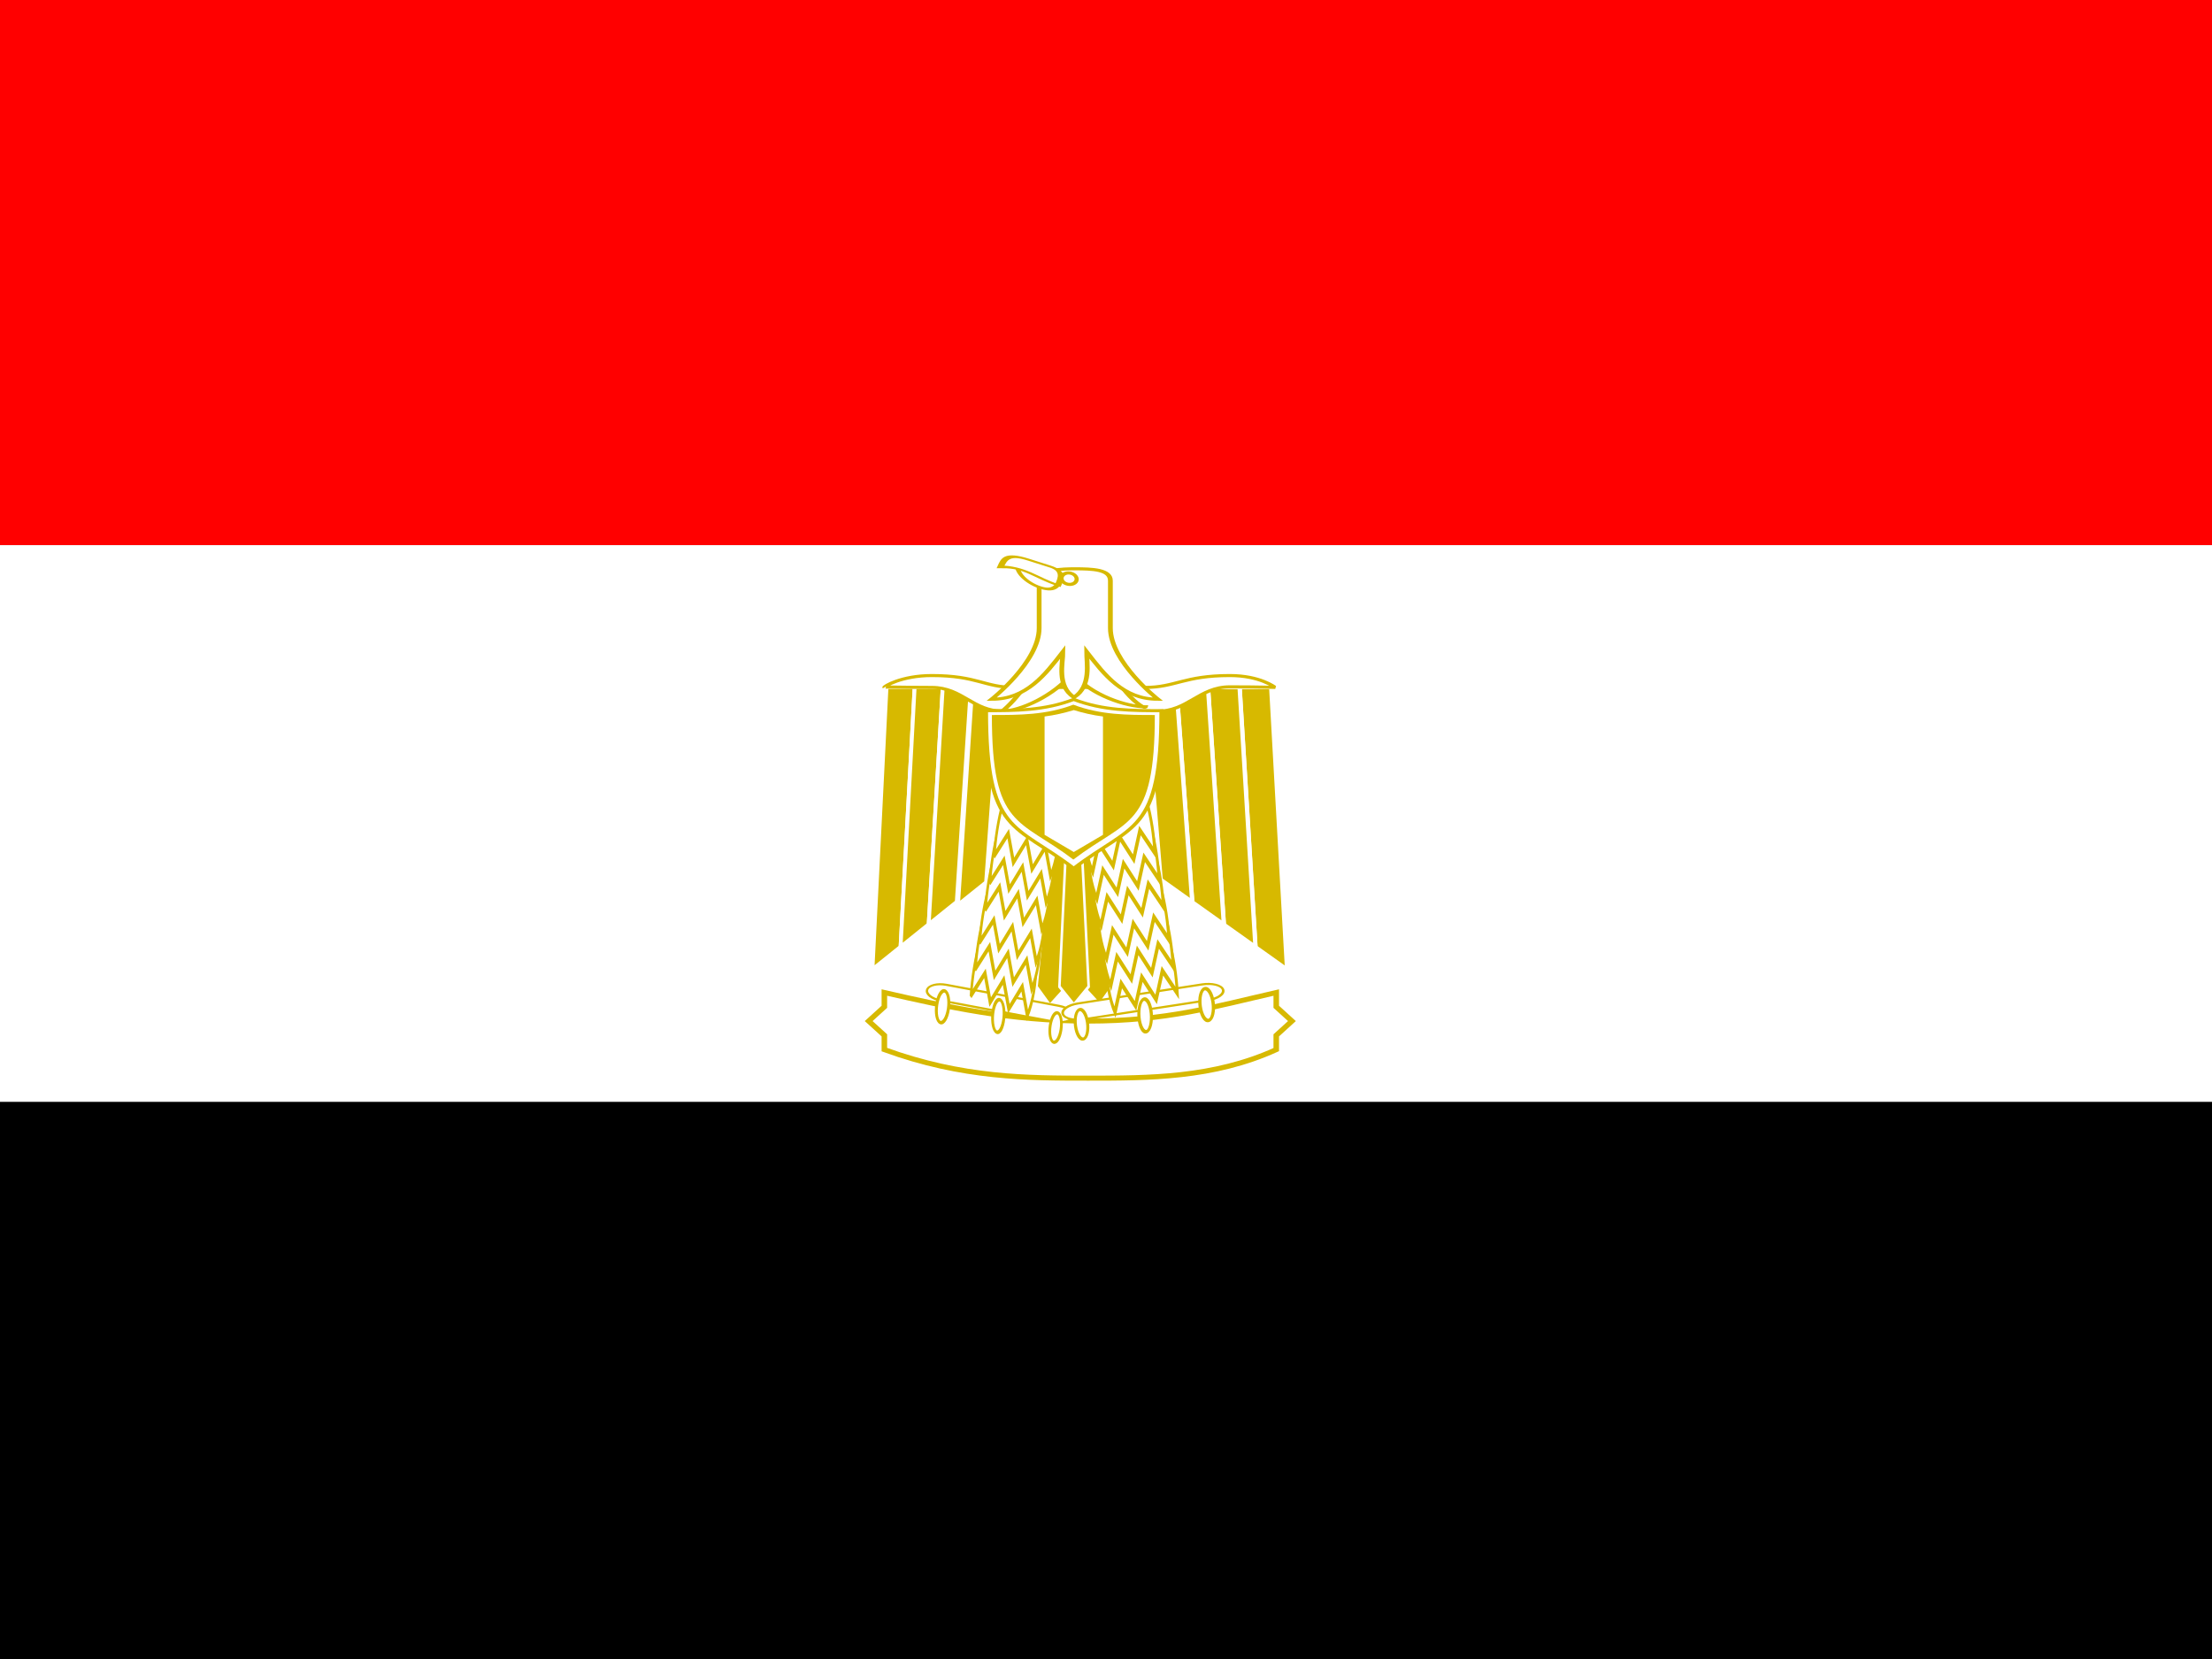 <?xml version="1.0" encoding="UTF-8"?>
<svg xmlns="http://www.w3.org/2000/svg" xmlns:xlink="http://www.w3.org/1999/xlink" width="480pt" height="360pt" viewBox="0 0 480 360" version="1.1">
<rect x="0" y="0" width="480" height="360" fill="#333333" stroke="none"/>
<g id="surface1">
<path style=" stroke:none;fill-rule:evenodd;fill:rgb(100%,100%,100%);fill-opacity:1;" d="M -30 118.281 L 509.984 118.281 L 509.984 239.137 L -30 239.137 Z M -30 118.281 "/>
<path style=" stroke:none;fill-rule:evenodd;fill:rgb(0%,0%,0%);fill-opacity:1;" d="M -30 239.137 L 509.984 239.137 L 509.984 359.996 L -30 359.996 Z M -30 239.137 "/>
<path style=" stroke:none;fill-rule:evenodd;fill:rgb(100%,0%,0%);fill-opacity:1;" d="M -30 0 L 509.984 0 L 509.984 118.281 L -30 118.281 Z M -30 0 "/>
<path style="fill-rule:evenodd;fill:rgb(84.314%,72.549%,0%);fill-opacity:1;stroke-width:1.25;stroke-linecap:butt;stroke-linejoin:miter;stroke:rgb(100%,100%,100%);stroke-opacity:1;stroke-miterlimit:4;" d="M 322.442 -322.438 L 329.523 -322.444 L 333.281 -262.202 L 325.984 -255.118 L 318.897 -262.206 Z M 322.442 -322.438 " transform="matrix(0.44,-0.023,0.042,0.551,105.895,366.06)"/>
<path style="fill-rule:evenodd;fill:rgb(84.314%,72.549%,0%);fill-opacity:1;stroke-width:1.25;stroke-linecap:butt;stroke-linejoin:miter;stroke:rgb(100%,100%,100%);stroke-opacity:1;stroke-miterlimit:4;" d="M 322.437 -322.439 L 329.529 -322.442 L 333.275 -262.204 L 325.982 -255.114 L 318.895 -262.206 Z M 322.437 -322.439 " transform="matrix(0.44,0.017,-0.03,0.551,76.744,353.173)"/>
<path style="fill-rule:evenodd;fill:rgb(84.314%,72.549%,0%);fill-opacity:1;stroke-width:4.824;stroke-linecap:butt;stroke-linejoin:miter;stroke:rgb(100%,100%,100%);stroke-opacity:1;stroke-miterlimit:4;" d="M 177.158 255.133 L 159.436 698.04 L 194.88 662.596 L 212.602 255.105 L 177.158 255.105 Z M 177.158 255.133 " transform="matrix(-0.194,0,0,0.138,310.226,114.001)"/>
<path style="fill-rule:evenodd;fill:rgb(84.314%,72.549%,0%);fill-opacity:1;stroke-width:4.824;stroke-linecap:butt;stroke-linejoin:miter;stroke:rgb(100%,100%,100%);stroke-opacity:1;stroke-miterlimit:4;" d="M 177.168 290.559 L 159.446 698.022 L 194.87 662.606 L 212.592 290.559 Z M 177.168 290.559 " transform="matrix(-0.194,0,0,0.138,303.369,109.117)"/>
<path style="fill-rule:evenodd;fill:rgb(84.314%,72.549%,0%);fill-opacity:1;stroke-width:4.824;stroke-linecap:butt;stroke-linejoin:miter;stroke:rgb(100%,100%,100%);stroke-opacity:1;stroke-miterlimit:4;" d="M 177.177 325.988 L 159.455 698.035 L 194.879 662.591 L 212.601 325.988 Z M 177.177 325.988 " transform="matrix(-0.194,0,0,0.138,296.511,104.24)"/>
<path style="fill-rule:evenodd;fill:rgb(84.314%,72.549%,0%);fill-opacity:1;stroke-width:4.824;stroke-linecap:butt;stroke-linejoin:miter;stroke:rgb(100%,100%,100%);stroke-opacity:1;stroke-miterlimit:4;" d="M 177.167 361.414 L 159.445 698.045 L 194.869 662.602 L 212.591 361.414 Z M 177.167 361.414 " transform="matrix(-0.194,0,0,0.138,289.654,99.355)"/>
<path style="fill-rule:evenodd;fill:rgb(84.314%,72.549%,0%);fill-opacity:1;stroke-width:4.824;stroke-linecap:butt;stroke-linejoin:miter;stroke:rgb(100%,100%,100%);stroke-opacity:1;stroke-miterlimit:4;" d="M 177.161 255.126 L 159.448 698.033 L 194.875 662.589 L 212.588 255.126 Z M 177.161 255.126 " transform="matrix(0.172,0,0,0.138,161.902,113.959)"/>
<path style="fill-rule:evenodd;fill:rgb(84.314%,72.549%,0%);fill-opacity:1;stroke-width:4.824;stroke-linecap:butt;stroke-linejoin:miter;stroke:rgb(100%,100%,100%);stroke-opacity:1;stroke-miterlimit:4;" d="M 177.154 290.552 L 159.44 698.043 L 194.867 662.599 L 212.603 290.552 Z M 177.154 290.552 " transform="matrix(0.172,0,0,0.138,168.005,109.075)"/>
<path style="fill-rule:evenodd;fill:rgb(84.314%,72.549%,0%);fill-opacity:1;stroke-width:4.824;stroke-linecap:butt;stroke-linejoin:miter;stroke:rgb(100%,100%,100%);stroke-opacity:1;stroke-miterlimit:4;" d="M 177.171 325.981 L 159.458 698.028 L 194.884 662.584 L 212.598 325.981 Z M 177.171 325.981 " transform="matrix(0.172,0,0,0.138,174.099,104.198)"/>
<path style="fill-rule:evenodd;fill:rgb(84.314%,72.549%,0%);fill-opacity:1;stroke-width:4.824;stroke-linecap:butt;stroke-linejoin:miter;stroke:rgb(100%,100%,100%);stroke-opacity:1;stroke-miterlimit:4;" d="M 177.163 361.416 L 159.45 698.048 L 194.877 662.604 L 212.59 361.416 Z M 177.163 361.416 " transform="matrix(0.172,0,0,0.138,180.464,99.957)"/>
<path style="fill-rule:evenodd;fill:rgb(100%,100%,100%);fill-opacity:1;stroke-width:4.824;stroke-linecap:butt;stroke-linejoin:miter;stroke:rgb(84.314%,72.549%,0%);stroke-opacity:1;stroke-miterlimit:4;" d="M 181.733 256.062 C 180.726 254.731 201.573 237.395 237.012 237.395 C 290.17 237.395 298.316 256.062 333.754 256.062 L 485.775 256.062 C 521.214 256.062 531.501 237.395 584.638 237.395 C 620.077 237.395 636.809 255.694 637.796 256.062 C 637.796 256.062 620.077 255.127 584.638 255.127 C 549.22 255.127 535.343 294.16 499.589 293.339 C 472.801 294.16 355.358 293.339 319.94 293.339 C 284.501 293.339 272.45 256.062 237.012 256.062 C 201.573 256.062 180.726 254.731 181.733 256.062 Z M 181.733 256.062 " transform="matrix(0.186,0,0,0.138,158.116,113.833)"/>
<path style="fill-rule:evenodd;fill:rgb(100%,100%,100%);fill-opacity:1;stroke-width:1.25;stroke-linecap:butt;stroke-linejoin:miter;stroke:rgb(84.314%,72.549%,0%);stroke-opacity:1;stroke-miterlimit:4;" d="M 400.391 -109.84 L 400.391 -106.298 L 403.934 -102.752 L 400.391 -99.21 L 400.391 -95.669 C 386.217 -88.581 371.542 -88.581 357.869 -88.581 C 344.199 -88.581 329.525 -88.581 311.807 -95.669 L 311.807 -99.21 L 308.264 -102.752 L 311.807 -106.298 L 311.807 -109.84 C 325.981 -106.298 340.155 -102.752 357.869 -102.752 C 375.586 -102.752 386.217 -106.298 400.391 -109.84 Z M 400.391 -109.84 " transform="matrix(0.96,0,0,0.874,-107.43,311.377)"/>
<path style="fill-rule:evenodd;fill:rgb(100%,100%,100%);fill-opacity:1;stroke-width:0.623;stroke-linecap:butt;stroke-linejoin:miter;stroke:rgb(84.314%,72.549%,0%);stroke-opacity:1;stroke-miterlimit:4;" d="M -70.765 -406.532 C -69.44 -406.53 -68.369 -404.515 -68.371 -402.026 L -68.368 -370.905 C -68.37 -368.417 -69.442 -366.4 -70.766 -366.397 C -72.086 -366.401 -73.157 -368.417 -73.16 -370.903 L -73.158 -402.026 C -73.161 -404.513 -72.089 -406.53 -70.765 -406.532 Z M -70.765 -406.532 " transform="matrix(0.252,-0.711,0.787,0.147,538.968,224.189)"/>
<path style="fill-rule:evenodd;fill:rgb(100%,100%,100%);fill-opacity:1;stroke-width:4.713;stroke-linecap:butt;stroke-linejoin:miter;stroke:rgb(84.314%,72.549%,0%);stroke-opacity:1;stroke-miterlimit:4;" d="M 318.891 574.02 L 336.611 591.737 L 354.339 574.015 L 372.058 591.732 L 389.76 574.026 L 407.474 591.732 C 412.754 582.31 414.574 568.854 407.381 555.211 C 371.196 541.392 338.561 542.574 300.191 556.406 C 297.095 567.44 297.213 580.327 300.177 591.834 Z M 318.891 574.02 " transform="matrix(0.114,0.041,-0.05,0.311,206.085,19.617)"/>
<path style="fill-rule:evenodd;fill:rgb(100%,100%,100%);fill-opacity:1;stroke-width:4.713;stroke-linecap:butt;stroke-linejoin:miter;stroke:rgb(84.314%,72.549%,0%);stroke-opacity:1;stroke-miterlimit:4;" d="M 318.906 574.017 L 336.625 591.734 L 354.321 574.016 L 372.041 591.733 L 389.774 574.023 L 407.494 591.74 C 412.736 582.311 414.589 568.85 407.364 555.212 C 371.184 541.404 338.543 542.575 300.206 556.403 C 297.109 567.437 297.233 580.336 300.197 591.843 Z M 318.906 574.017 " transform="matrix(0.114,0.041,-0.05,0.311,207.036,13.825)"/>
<path style="fill-rule:evenodd;fill:rgb(100%,100%,100%);fill-opacity:1;stroke-width:4.713;stroke-linecap:butt;stroke-linejoin:miter;stroke:rgb(84.314%,72.549%,0%);stroke-opacity:1;stroke-miterlimit:4;" d="M 318.888 574.018 L 336.608 591.735 L 354.341 574.025 L 372.056 591.73 L 389.757 574.024 L 407.476 591.741 C 412.751 582.308 414.571 568.851 407.384 555.221 C 371.198 541.401 338.558 542.572 300.188 556.404 C 297.092 567.438 297.215 580.337 300.179 591.844 Z M 318.888 574.018 " transform="matrix(0.114,0.041,-0.05,0.311,207.987,8.032)"/>
<path style="fill-rule:evenodd;fill:rgb(100%,100%,100%);fill-opacity:1;stroke-width:4.713;stroke-linecap:butt;stroke-linejoin:miter;stroke:rgb(84.314%,72.549%,0%);stroke-opacity:1;stroke-miterlimit:4;" d="M 318.895 574.025 L 336.61 591.731 L 354.343 574.02 L 372.063 591.737 L 389.759 574.019 L 407.478 591.737 C 412.753 582.303 414.573 568.847 407.385 555.216 C 371.2 541.397 338.528 542.571 300.19 556.4 C 297.094 567.433 297.217 580.332 300.181 591.839 Z M 318.895 574.025 " transform="matrix(0.114,0.041,-0.05,0.311,209.225,0.881)"/>
<path style="fill-rule:evenodd;fill:rgb(100%,100%,100%);fill-opacity:1;stroke-width:4.713;stroke-linecap:butt;stroke-linejoin:miter;stroke:rgb(84.314%,72.549%,0%);stroke-opacity:1;stroke-miterlimit:4;" d="M 318.91 574.016 L 336.629 591.733 L 354.325 574.015 L 372.044 591.733 L 389.778 574.022 L 407.497 591.739 C 412.74 582.31 414.56 568.854 407.367 555.211 C 371.187 541.404 338.547 542.574 300.177 556.407 C 297.113 567.436 297.204 580.339 300.201 591.842 Z M 318.91 574.016 " transform="matrix(0.114,0.041,-0.05,0.311,210.176,-4.909)"/>
<path style="fill-rule:evenodd;fill:rgb(100%,100%,100%);fill-opacity:1;stroke-width:4.713;stroke-linecap:butt;stroke-linejoin:miter;stroke:rgb(84.314%,72.549%,0%);stroke-opacity:1;stroke-miterlimit:4;" d="M 318.892 574.017 L 336.611 591.735 L 354.345 574.024 L 372.059 591.729 L 389.76 574.023 L 407.48 591.74 C 412.755 582.307 414.575 568.851 407.387 555.22 C 371.202 541.4 338.529 542.575 300.192 556.403 C 297.095 567.437 297.219 580.336 300.183 591.843 Z M 318.892 574.017 " transform="matrix(0.114,0.041,-0.05,0.311,211.128,-10.702)"/>
<path style="fill-rule:evenodd;fill:rgb(100%,100%,100%);fill-opacity:1;stroke-width:1.25;stroke-linecap:butt;stroke-linejoin:miter;stroke:rgb(84.314%,72.549%,0%);stroke-opacity:1;stroke-miterlimit:4;" d="M 345.631 -96.124 C 345.631 -92.842 344.513 -90.188 343.13 -90.186 C 341.749 -90.19 340.629 -92.844 340.629 -96.126 C 340.629 -99.408 341.747 -102.062 343.129 -102.064 C 344.51 -102.06 345.631 -99.406 345.631 -96.124 Z M 345.631 -96.124 " transform="matrix(-0.469,-0.174,-0.079,0.534,382.4,334.007)"/>
<path style="fill-rule:evenodd;fill:rgb(100%,100%,100%);fill-opacity:1;stroke-width:1.25;stroke-linecap:butt;stroke-linejoin:miter;stroke:rgb(84.314%,72.549%,0%);stroke-opacity:1;stroke-miterlimit:4;" d="M 345.628 -96.127 C 345.63 -92.846 344.514 -90.189 343.128 -90.191 C 341.75 -90.19 340.633 -92.847 340.63 -96.128 C 340.627 -99.402 341.752 -102.063 343.13 -102.064 C 344.508 -102.065 345.633 -99.404 345.628 -96.127 Z M 345.628 -96.127 " transform="matrix(-0.479,-0.207,-0.062,0.59,375.031,348.21)"/>
<path style="fill-rule:evenodd;fill:rgb(100%,100%,100%);fill-opacity:1;stroke-width:1.25;stroke-linecap:butt;stroke-linejoin:miter;stroke:rgb(84.314%,72.549%,0%);stroke-opacity:1;stroke-miterlimit:4;" d="M 345.627 -96.123 C 345.633 -92.844 344.51 -90.191 343.13 -90.187 C 341.751 -90.19 340.626 -92.845 340.628 -96.123 C 340.631 -99.406 341.747 -102.062 343.134 -102.063 C 344.513 -102.06 345.63 -99.407 345.627 -96.123 Z M 345.627 -96.123 " transform="matrix(-0.504,-0.188,-0.084,0.576,369.4,338.34)"/>
<path style="fill-rule:evenodd;fill:rgb(100%,100%,100%);fill-opacity:1;stroke-width:4.824;stroke-linecap:butt;stroke-linejoin:miter;stroke:rgb(84.314%,72.549%,0%);stroke-opacity:1;stroke-miterlimit:4;" d="M 268.286 261.842 C 268.286 261.842 301.18 219.693 301.18 166.525 C 301.18 166.525 372.054 166.525 372.054 166.525 C 372.054 219.693 406.346 261.842 407.482 255.128 C 389.76 255.128 354.331 237.396 336.608 201.961 C 318.903 237.396 286.009 261.842 268.286 261.842 Z M 268.286 261.842 " transform="matrix(0.223,0,0,0.138,157.681,118.172)"/>
<path style="fill-rule:evenodd;fill:rgb(100%,100%,100%);fill-opacity:1;stroke-width:4.824;stroke-linecap:butt;stroke-linejoin:miter;stroke:rgb(84.314%,72.549%,0%);stroke-opacity:1;stroke-miterlimit:4;" d="M 253.467 240.414 C 253.467 240.414 301.405 181.695 301.405 128.527 L 301.405 53.945 C 301.405 36.241 325.365 35.306 337.363 35.306 C 355.078 35.306 373.303 36.241 373.303 53.945 L 373.303 128.527 C 373.303 181.666 421.24 240.414 421.24 240.414 C 385.81 240.414 367.058 201.268 349.343 165.832 C 349.343 183.536 354.331 219.68 336.616 237.412 C 318.901 219.68 325.365 183.536 325.365 165.832 C 307.65 201.268 288.897 240.414 253.467 240.414 Z M 253.467 240.414 " transform="matrix(0.215,0,0,0.138,160.692,118.557)"/>
<path style="fill-rule:evenodd;fill:rgb(100%,100%,100%);fill-opacity:1;stroke-width:5.909;stroke-linecap:butt;stroke-linejoin:miter;stroke:rgb(84.314%,72.549%,0%);stroke-opacity:1;stroke-miterlimit:4;" d="M 283.116 77.942 L 336.259 77.952 C 336.274 95.679 336.26 113.379 318.552 113.371 C 300.824 113.376 283.13 95.668 283.116 77.942 Z M 283.116 77.942 " transform="matrix(0.176,0.056,-0.039,0.086,174.154,99.914)"/>
<path style="fill-rule:evenodd;fill:rgb(100%,100%,100%);fill-opacity:1;stroke-width:4.824;stroke-linecap:butt;stroke-linejoin:miter;stroke:rgb(84.314%,72.549%,0%);stroke-opacity:1;stroke-miterlimit:4;" d="M 183.961 42.514 C 195.766 42.523 195.776 60.249 195.766 77.949 C 178.055 77.964 166.24 60.229 148.52 77.943 C 148.52 58.387 148.519 42.516 166.249 42.529 Z M 183.961 42.514 " transform="matrix(0.264,0.084,-0.039,0.086,180.954,103.825)"/>
<path style="fill-rule:evenodd;fill:rgb(100%,100%,100%);fill-opacity:1;stroke-width:4.824;stroke-linecap:butt;stroke-linejoin:miter;stroke:rgb(84.314%,72.549%,0%);stroke-opacity:1;stroke-miterlimit:4;" d="M 336.597 69.085 C 336.613 73.989 332.652 77.961 327.759 77.944 C 322.855 77.961 318.886 73.993 318.898 69.106 C 318.901 64.193 322.862 60.221 327.756 60.239 C 332.64 60.23 336.609 64.198 336.597 69.085 Z M 336.597 69.085 " transform="matrix(0.176,0.056,-0.059,0.129,178.385,98.303)"/>
<path style="fill-rule:evenodd;fill:rgb(84.314%,72.549%,0%);fill-opacity:1;stroke-width:1.25;stroke-linecap:butt;stroke-linejoin:miter;stroke:rgb(100%,100%,100%);stroke-opacity:1;stroke-miterlimit:4;" d="M 322.442 -322.437 L 329.527 -322.437 L 333.277 -262.204 L 325.98 -255.117 L 318.895 -262.204 Z M 322.442 -322.437 " transform="matrix(0.441,0,0,0.552,89.262,358.827)"/>
<path style="fill-rule:evenodd;fill:rgb(100%,100%,100%);fill-opacity:1;stroke-width:0.623;stroke-linecap:butt;stroke-linejoin:miter;stroke:rgb(84.314%,72.549%,0%);stroke-opacity:1;stroke-miterlimit:4;" d="M -70.765 -406.528 C -69.44 -406.531 -68.37 -404.511 -68.37 -402.025 L -68.368 -370.903 C -68.368 -368.417 -69.444 -366.401 -70.764 -366.399 C -72.086 -366.403 -73.16 -368.416 -73.16 -370.906 L -73.157 -402.026 C -73.156 -404.512 -72.087 -406.531 -70.765 -406.528 Z M -70.765 -406.528 " transform="matrix(-0.261,-0.716,-0.866,0.133,-105.13,218.13)"/>
<path style="fill-rule:evenodd;fill:rgb(100%,100%,100%);fill-opacity:1;stroke-width:4.713;stroke-linecap:butt;stroke-linejoin:miter;stroke:rgb(84.314%,72.549%,0%);stroke-opacity:1;stroke-miterlimit:4;" d="M 318.898 574.022 L 336.602 591.736 L 354.321 574.028 L 372.054 591.738 L 389.769 574.017 L 407.477 591.743 C 412.738 582.316 414.581 568.843 407.378 555.219 C 371.188 541.402 338.545 542.579 300.18 556.41 C 297.114 567.43 297.221 580.334 300.199 591.841 Z M 318.898 574.022 " transform="matrix(-0.126,0.039,0.049,0.312,264.294,19.125)"/>
<path style="fill-rule:evenodd;fill:rgb(100%,100%,100%);fill-opacity:1;stroke-width:4.713;stroke-linecap:butt;stroke-linejoin:miter;stroke:rgb(84.314%,72.549%,0%);stroke-opacity:1;stroke-miterlimit:4;" d="M 318.901 574.015 L 336.609 591.741 L 354.324 574.02 L 372.057 591.73 L 389.776 574.021 L 407.48 591.735 C 412.741 582.309 414.588 568.847 407.381 555.212 C 371.191 541.395 338.548 542.572 300.183 556.403 C 297.091 567.438 297.224 580.327 300.202 591.834 Z M 318.901 574.015 " transform="matrix(-0.126,0.039,0.049,0.312,263.377,13.311)"/>
<path style="fill-rule:evenodd;fill:rgb(100%,100%,100%);fill-opacity:1;stroke-width:4.713;stroke-linecap:butt;stroke-linejoin:miter;stroke:rgb(84.314%,72.549%,0%);stroke-opacity:1;stroke-miterlimit:4;" d="M 318.908 574.019 L 336.612 591.733 L 354.331 574.025 L 372.035 591.738 L 389.779 574.014 L 407.487 591.74 C 412.748 582.313 414.565 568.855 407.358 555.22 C 371.198 541.399 338.555 542.576 300.19 556.407 C 297.098 567.443 297.201 580.335 300.179 591.842 Z M 318.908 574.019 " transform="matrix(-0.126,0.039,0.049,0.312,262.459,7.496)"/>
<path style="fill-rule:evenodd;fill:rgb(100%,100%,100%);fill-opacity:1;stroke-width:4.713;stroke-linecap:butt;stroke-linejoin:miter;stroke:rgb(84.314%,72.549%,0%);stroke-opacity:1;stroke-miterlimit:4;" d="M 318.886 574.019 L 336.619 591.729 L 354.338 574.021 L 372.042 591.735 L 389.761 574.026 L 407.494 591.736 C 412.726 582.313 414.573 568.851 407.366 555.216 C 371.176 541.399 338.533 542.576 300.197 556.403 C 297.106 567.439 297.209 580.331 300.187 591.838 Z M 318.886 574.019 " transform="matrix(-0.126,0.039,0.049,0.312,261.257,0.318)"/>
<path style="fill-rule:evenodd;fill:rgb(100%,100%,100%);fill-opacity:1;stroke-width:4.713;stroke-linecap:butt;stroke-linejoin:miter;stroke:rgb(84.314%,72.549%,0%);stroke-opacity:1;stroke-miterlimit:4;" d="M 318.892 574.018 L 336.63 591.74 L 354.345 574.019 L 372.048 591.733 L 389.768 574.024 L 407.471 591.738 C 412.732 582.312 414.579 568.85 407.372 555.215 C 371.182 541.398 338.539 542.574 300.204 556.402 C 297.112 567.437 297.215 580.33 300.193 591.836 Z M 318.892 574.018 " transform="matrix(-0.126,0.039,0.049,0.312,260.34,-5.495)"/>
<path style="fill-rule:evenodd;fill:rgb(100%,100%,100%);fill-opacity:1;stroke-width:4.713;stroke-linecap:butt;stroke-linejoin:miter;stroke:rgb(84.314%,72.549%,0%);stroke-opacity:1;stroke-miterlimit:4;" d="M 318.9 574.022 L 336.603 591.736 L 354.322 574.028 L 372.056 591.738 L 389.77 574.017 L 407.474 591.731 C 412.739 582.316 414.582 568.843 407.379 555.219 C 371.189 541.402 338.546 542.579 300.181 556.41 C 297.115 567.43 297.222 580.334 300.2 591.841 Z M 318.9 574.022 " transform="matrix(-0.126,0.039,0.049,0.312,259.423,-11.309)"/>
<path style="fill-rule:evenodd;fill:rgb(100%,100%,100%);fill-opacity:1;stroke-width:1.25;stroke-linecap:butt;stroke-linejoin:miter;stroke:rgb(84.314%,72.549%,0%);stroke-opacity:1;stroke-miterlimit:4;" d="M 345.63 -96.128 C 345.632 -92.842 344.512 -90.188 343.133 -90.186 C 341.746 -90.186 340.629 -92.849 340.633 -96.126 C 340.63 -99.405 341.75 -102.059 343.129 -102.061 C 344.509 -102.063 345.627 -99.407 345.63 -96.128 Z M 345.63 -96.128 " transform="matrix(0.518,-0.166,0.075,0.536,64.153,330.75)"/>
<path style="fill-rule:evenodd;fill:rgb(100%,100%,100%);fill-opacity:1;stroke-width:1.25;stroke-linecap:butt;stroke-linejoin:miter;stroke:rgb(84.314%,72.549%,0%);stroke-opacity:1;stroke-miterlimit:4;" d="M 345.633 -96.124 C 345.633 -92.846 344.511 -90.19 343.132 -90.184 C 341.746 -90.186 340.628 -92.848 340.627 -96.126 C 340.626 -99.403 341.749 -102.06 343.128 -102.066 C 344.514 -102.063 345.632 -99.402 345.633 -96.124 Z M 345.633 -96.124 " transform="matrix(0.53,-0.198,0.055,0.591,71.924,345.093)"/>
<path style="fill-rule:evenodd;fill:rgb(100%,100%,100%);fill-opacity:1;stroke-width:1.25;stroke-linecap:butt;stroke-linejoin:miter;stroke:rgb(84.314%,72.549%,0%);stroke-opacity:1;stroke-miterlimit:4;" d="M 345.633 -96.127 C 345.629 -92.848 344.513 -90.186 343.131 -90.19 C 341.749 -90.187 340.633 -92.847 340.63 -96.128 C 340.627 -99.403 341.749 -102.064 343.131 -102.06 C 344.514 -102.062 345.629 -99.402 345.633 -96.127 Z M 345.633 -96.127 " transform="matrix(0.557,-0.18,0.079,0.578,78.312,335.311)"/>
<path style="fill-rule:evenodd;fill:rgb(100%,100%,100%);fill-opacity:1;stroke-width:4.824;stroke-linecap:butt;stroke-linejoin:miter;stroke:rgb(84.314%,72.549%,0%);stroke-opacity:1;stroke-miterlimit:4;" d="M 301.191 290.541 C 301.191 485.416 336.605 467.713 407.477 538.582 C 478.349 467.713 513.785 485.416 513.785 290.541 C 478.349 290.541 442.913 290.541 407.477 272.838 C 372.041 290.541 336.605 290.541 301.191 290.541 Z M 301.191 290.541 " transform="matrix(0.179,0,0,0.138,160.057,114.119)"/>
<path style=" stroke:none;fill-rule:evenodd;fill:rgb(84.314%,72.549%,0%);fill-opacity:1;" d="M 215.234 155.156 C 215.234 179.801 221.129 177.562 232.914 186.523 C 244.699 177.559 250.594 179.801 250.594 155.156 C 244.699 155.156 238.809 155.156 232.914 152.914 C 227.023 155.156 221.129 155.156 215.234 155.156 Z M 215.234 155.156 "/>
<path style=" stroke:none;fill-rule:evenodd;fill:rgb(100%,100%,100%);fill-opacity:1;" d="M 226.672 155.477 L 226.672 181.156 L 233.008 184.887 L 239.344 181.156 L 239.344 155.477 C 237.082 155.191 234.902 154.68 233.02 154.09 C 230.922 154.719 228.789 155.211 226.672 155.477 Z M 226.672 155.477 "/>
</g>
</svg>
